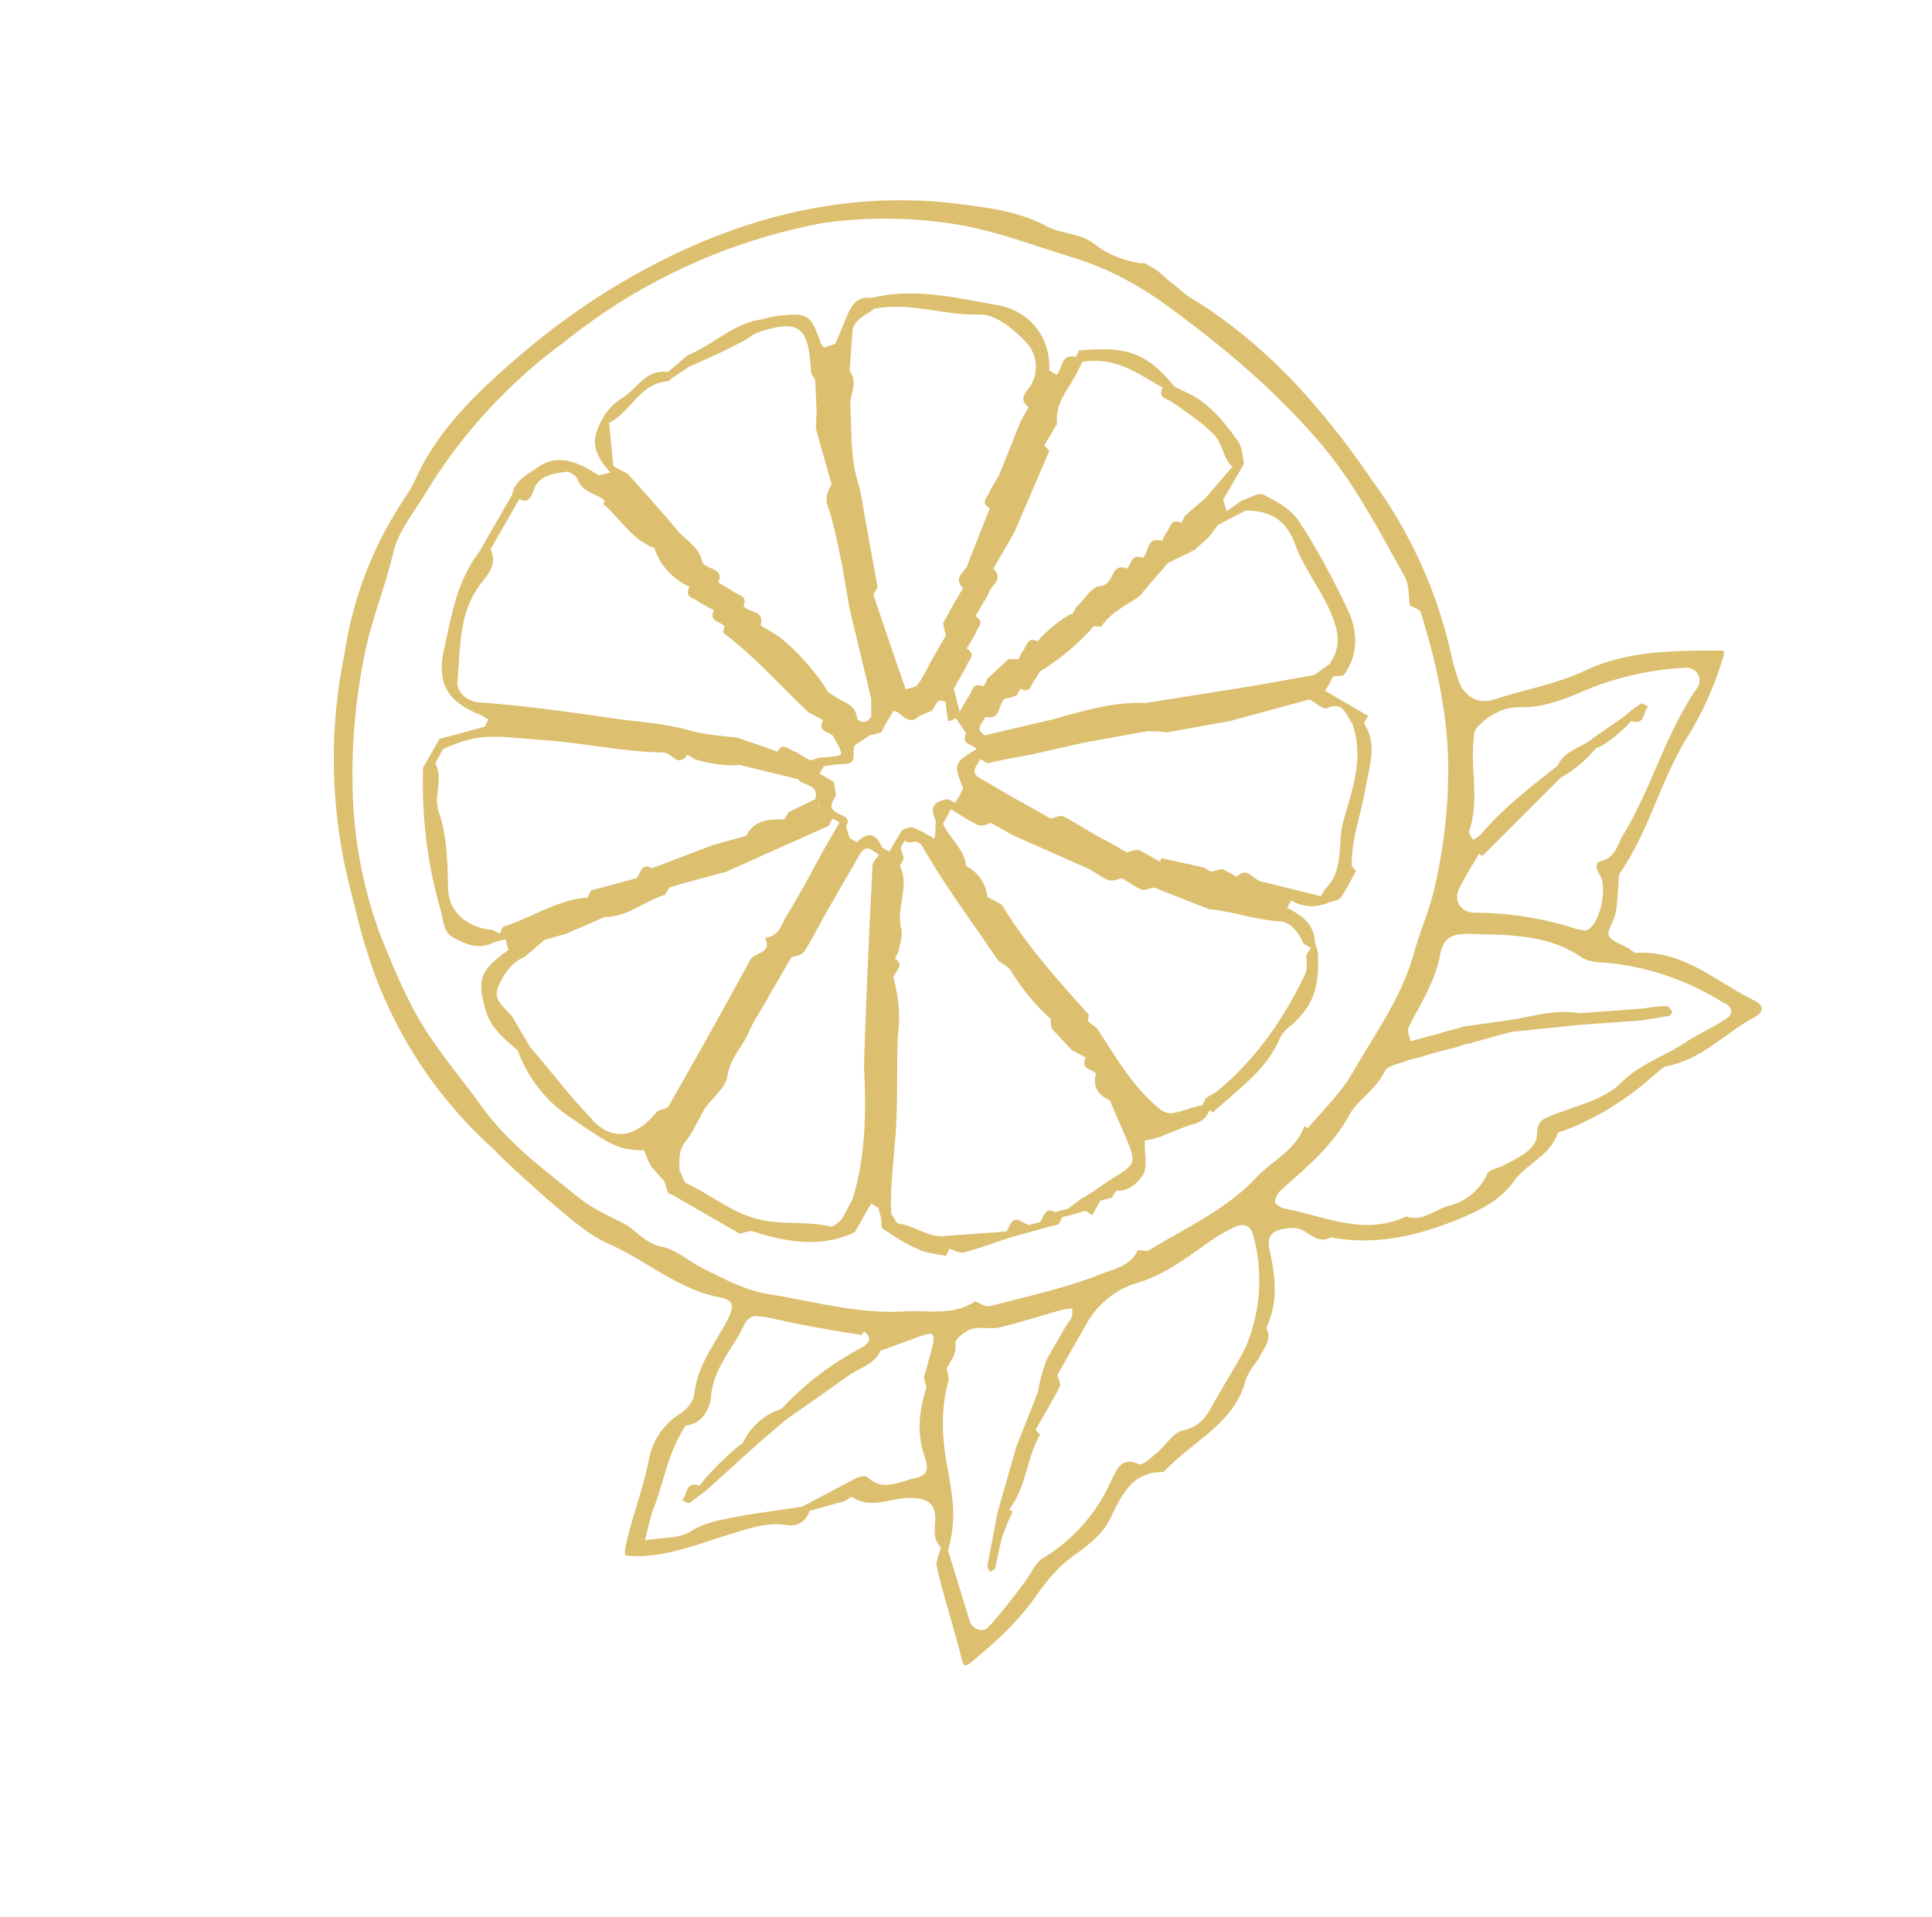 <svg xmlns="http://www.w3.org/2000/svg" width="269" height="267" fill="none"><g fill="#DCBF6F" clip-path="url(#a)"><path d="M159 36.7c-2.6-.4-4.8-1.3-6.6-2.7-2-1.6-4.7-1.4-6.7-2.5-3.7-2-7.7-2.5-11.4-3-14.6-2-28.6 1-41.8 7.6-7.2 3.6-13.8 8-20 13.3-5.8 5-11.2 10-14.5 17-.5 1.2-1.2 2.3-2 3.5a52.5 52.5 0 0 0-8 21 72.6 72.6 0 0 0 .6 32.2c.8 3.1 1.5 6.3 2.5 9.4A61.2 61.2 0 0 0 68.7 160c2.4 2.5 5 4.7 7.5 7 2.9 2.4 5.6 5 9 6.4l.6.3c4.7 2.3 8.8 5.8 14.1 6.9 2.3.4 2.4 1.2 1.4 3.2-1.7 3.2-4.1 6.2-4.6 10.1 0 1.1-1.1 2.5-2.2 3.1a9.6 9.6 0 0 0-4.2 6.5c-.8 4-2.4 8-3.2 11.9-.2 1.4-.2 1.2 1.2 1.3 4.7.1 8.9-1.7 13.2-3 2.7-.8 5.2-1.8 8.2-1.3 1.2.2 2.6-.5 3-2l4.7-1.3c.5-.1 1.1-.8 1.3-.6 2.6 1.7 5.3.1 7.9.1 2.6 0 3.8.8 3.6 3.4-.1 1.4-.2 2.4.8 3.5-.2.8-.7 2-.6 2.6 1 4.3 2.4 8.5 3.5 12.9.2.8.3 1.3 1.3.5 3.4-2.8 6.6-5.7 9-9.2 1.6-2.2 3-4 5.2-5.6 1.8-1.3 3.8-2.7 5-4.9 1.6-3.1 2.9-6.8 7.4-6.8.2 0 .3-.1.5-.3 3.8-4 9.2-6.3 11-12 .3-1.4 1.2-2.4 2-3.6.6-1.3 1.9-2.5 1-4.2 1.7-3.5 1.3-7 .5-10.7-.6-2.4.6-3.1 3.3-3.2 2 0 3.1 2.5 5.2 1.3 6.1 1.2 12-.2 17.5-2.4 2.8-1.2 5.8-2.4 8-5.4 1.6-2.4 5-3.5 6.1-6.7.2-.2.7-.3 1-.4a40 40 0 0 0 12.3-7.6c.6-.4 1-1 1.7-1.3 5-.9 8.1-4.5 12.3-6.8 1.5-.8 1.4-1.7 0-2.4-5.3-2.6-9.8-7-16.4-6.6-.3 0-.7-.4-1-.6-1-.6-2.4-1-2.8-1.8-.3-.6.7-2 .9-3 .3-1.2.3-2.5.4-3.7.1-.8 0-1.6.3-2.1 4-5.8 5.6-12.8 9.3-18.8 2.2-3.5 3.8-7.2 5-11.1.5-1.4-.3-.9-1-1-6.1 0-12.5.1-18 2.7-4.2 2-8.6 2.7-12.8 4.1-2.4.8-4.4-.5-5.1-2.9a34 34 0 0 1-1.1-4 64.6 64.6 0 0 0-10.7-23.4c-7-10.2-15-19.4-25.7-25.8-.8-.5-1.4-1.2-2.1-1.7-1.4-1-2.7-2.7-4.4-3Zm-38.2 169c-.3-.2-1-.1-1.5.1l-7.6 4c-3.7.6-7.4 1-11 1.8-1.5.3-3 .7-4.6 1.7-1.6 1-4.1.8-6.3 1.2.4-1.6.7-3.2 1.3-4.7 1.4-3.7 2-7.8 4.4-11.3 2.4-.2 3.4-2.6 3.5-4 .3-3.7 2.6-6.2 4.1-9 1.3-2.6 1.4-2.5 4.9-1.8 4 .9 8 1.6 12 2.2l.3-.5c1.2.9.7 1.6-.2 2.2a42 42 0 0 0-11.3 8.6 9 9 0 0 0-5.4 4.8c-1.1.6-5 4.4-6 5.9-2-.7-1.7 1.3-2.4 2 .4.2.8.5 1 .4l2.4-1.8 5.4-4.9 2-1.8 3.5-3 9.1-6.4c1.5-1 3.4-1.5 4.2-3.3l5.5-2c1.3-.4 2.3-1 1.7 1.5l-1 3.7c-.3.5 0 1.2.2 1.9-1 3.1-1.4 6.3-.3 9.5.6 1.8.6 2.8-1.5 3.2-2.2.5-4.4 1.8-6.4-.2Zm53.6-34a23.8 23.8 0 0 1-1 16c-1.3 2.5-2.9 5-4.3 7.5-1 1.8-1.8 3.4-4.4 4-1.5.3-2.5 2.4-4 3.4-.6.6-1.7 1.5-2.1 1.3-2.5-1.1-3 .7-3.8 2.1a23.9 23.9 0 0 1-9.6 11c-1 .6-1.6 2-2.3 3-1.7 2.3-3.3 4.4-5.2 6.5-.8 1-2.3.4-2.7-.8l-3-9.8c1.2-4.4.7-7 0-11.1-.8-4-1.1-8.2 0-12.3.2-.6 0-1.2-.2-1.9.5-1.1 1.5-2 1.2-3.6 0-.5 1.3-1.6 2.2-1.9 1.1-.4 2.5 0 3.7-.2 3.2-.7 6.3-1.8 9.4-2.6l1-.1v1c-.2.6-.6 1-.9 1.5l-2.6 4.5c-.6 1.5-1 3-1.3 4.7l-3 7.6-2.6 9.1-1.4 7.3c-.1.4.2.7.4 1 .3-.2.7-.4.7-.7l.8-3.7c.4-1.4 1-2.7 1.6-4l-.5-.3c2.4-3 2.4-7.1 4.3-10.4l-.6-.7c1.1-2 2.3-3.9 3.3-5.9.3-.4-.1-1.1-.3-1.7l4-7a12 12 0 0 1 7-5.8c3.8-1.1 7-3.5 10.2-5.8a24 24 0 0 1 3.7-2.1c1-.4 2-.2 2.3 1Zm65.8-32c1.2.7 1 1.7.1 2.2-2 1.3-4.1 2.2-6 3.5-2.8 1.8-6 2.8-8.6 5.4-2.3 2.3-6.2 3.2-9.3 4.4-1.3.6-2.3.6-2.4 2.7 0 2.2-2.6 3.3-4.5 4.3-.8.5-2 .6-2.4 1.2a7.9 7.9 0 0 1-5.3 4.5c-2 .5-3.7 2.3-6 1.5-6 2.8-11.4-.1-17-1.1-.5-.1-1.4-.8-1.3-1 .1-.6.5-1.3 1-1.7 3.5-3.1 7.1-6.1 9.4-10.4 1.3-2.2 3.7-3.5 4.9-6 .3-.8 2.2-1.1 3.4-1.6l1.6-.4 1.6-.5 1.5-.4 1.6-.4 1.6-.5c.5 0 1-.3 1.6-.4l4.7-1.3 9.8-1 4.2-.3 4.1-.3 3.8-.6c.2 0 .6-.5.5-.7-.2-.2-.5-.7-.8-.7-1.3 0-2.6.3-3.9.4l-4.1.3-4.2.3c-3.4-.6-6.5.5-9.9 1l-5.7.8c-.5 0-1 .3-1.6.4l-1.5.4-1.6.5c-.5 0-1.1.3-1.6.4l-1.5.4c-.1-.6-.5-1.3-.3-1.9 1.5-3 3.5-6 4.3-9.6.6-3.4 1.8-3.6 5.8-3.4 5 .1 9.7.3 14 3.2 1 .7 2.5.7 3.8.8a37 37 0 0 1 16.2 5.7Zm-28.4-41.2c3 0 5.8-1 8.5-2.2a42 42 0 0 1 14.2-3.3c1.7-.2 2.7 1.5 1.8 2.8-4.5 6.5-6.4 14.2-10.5 20.8-.6 1.2-1 2.8-2.8 3.3-.9.1-.9 1-.2 2 1 2 0 6.4-1.6 7.5-.3.3-1 .1-1.6 0a46.5 46.5 0 0 0-14.2-2.3c-2 0-3-1.6-2.3-3.2.8-1.8 1.9-3.3 2.8-5l.5.3 11-11c.9-.3 3.8-2.6 4.8-4 1-.2 3.9-2.5 4.9-3.8 2 .7 1.6-1.3 2.4-2-.4-.2-.8-.5-1-.4-1 .6-1.7 1.2-2.4 1.8l-4.3 3c-1.5 1.3-4 1.7-4.9 3.8-3.8 3-7.7 6-10.8 9.7l-1 .7c-.2-.5-.7-1-.5-1.4 1.4-4.2.1-8.6.6-12.8 0-1.4.6-1.6 1.5-2.5 1.7-1.3 3.3-1.9 5.1-1.8Zm-49-55.7c7.7 5.6 15 11.8 21.2 19.1 4.8 5.7 8.1 12.2 11.7 18.6.5 1.1.4 2.5.6 3.8.5.3 1.3.5 1.5.9 2 6.5 3.5 12.9 3.8 19.7.2 6.2-.4 12.3-1.8 18.5-.7 3.1-2 6.1-2.9 9.2-1.7 6.3-5.5 11.4-8.7 17-1.6 2.7-4 5-6.1 7.5l-.5-.3c-1.1 3.3-4.4 4.8-6.6 7.1-4.3 4.6-9.8 7-15 10.2-.3.2-1 0-1.6 0-1 2.4-3.8 2.7-5.8 3.6-4.8 1.8-9.8 2.9-14.8 4.2-.6.1-1.4-.4-2-.7-3 2-6.3 1.3-9.5 1.4-6.6.5-13-1.4-19.4-2.4-3-.5-5.9-2-8.7-3.4-2.1-1-4-2.8-6.1-3.2-2.5-.5-3.6-2.5-5.6-3.4-2-1-4.2-2-6-3.5-5-4-10-7.7-13.7-13-2.2-3-4.6-5.9-6.7-9-3-4.3-5-9.2-7-14.1a62 62 0 0 1-4-20.9 83 83 0 0 1 2-20.1c1-4.2 2.6-8.2 3.6-12.4.6-3 2.9-5.8 4.6-8.6a73 73 0 0 1 19.3-21A81 81 0 0 1 114.9 31a63 63 0 0 1 16.6 0c6.3.8 11.8 3 17.7 4.8 5.2 1.6 9.6 4 13.6 7Z"/><path d="m150.3 48.7-.5 1c-2.2-.5-1.8 1.7-2.7 2.5l-1-.6c.2-5-3.1-8.4-7.2-9.1-5.7-1-11.6-2.5-17.6-1-1.7-.3-2.6.8-3.2 2.1l-1.8 4.3-1.6.5c-.2-.3-.5-.6-.5-.9-1.3-3.5-1.7-3.9-5-3.6-1.1 0-2.3.4-3.3.6-3.9.6-6.7 3.6-10.2 5L93 51.8c-3.1-.4-4.3 2.3-6.3 3.6-2 1.2-3 2.9-3.6 4.7-.8 2 .3 4 1.9 5.7l-1.6.4C80.8 64.6 78 63 75 65c-1.4 1-3.3 1.8-3.7 3.9l-4.6 8c-3 3.9-3.8 8.6-4.8 13.2-1.2 5 .3 7.6 5.1 9.5l1 .6-.5 1-6.3 1.7-2.3 4c-.2 6.9.6 13.5 2.5 20 .4 1.5.3 3.1 2 3.8 1.8 1 3.5 1.5 5.4.5l1.6-.4.4 1.5c-4 2.8-4.4 4.1-3.2 8.3.7 2.6 2.7 4.1 4.5 5.7A19 19 0 0 0 80 156c5.5 3.8 6.3 4.1 9.7 4.2.3.8.6 1.7 1.1 2.4l1.7 1.9.5 1.6 1 .5 1 .6 4 2.3 4 2.3c.6-.1 1.3-.5 1.9-.3 4.7 1.5 9.4 2.3 14.1.1l2.3-4 1 .6.4 1.5c0 .4 0 1.2.2 1.4 1.5 1 3 2 4.8 2.8 1.2.6 2.6.7 4 1l.5-1c.7.2 1.4.7 2 .5 2.4-.6 4.6-1.5 6.9-2.2l1.5-.4 3.2-.9 1.6-.4.5-1 1.6-.4 1.6-.5 1 .6 1.1-2 1.6-.4.6-1c1.8.2 3.1-1.2 3.8-2.3.6-1.3.1-3 .2-4.7.5-.1 1.2-.1 1.7-.4.5 0 1-.4 1.4-.5 1.2-.4 2.3-1 3.5-1.3 1.2-.3 2-.9 2.4-2l.5.3c3.3-3.1 7.4-5.8 9.3-10.3a5 5 0 0 1 1.7-1.9c2.9-2.7 3.8-5 3.6-9.8 0-.5-.3-1.2-.4-1.6-.1-2.6-1.8-3.8-3.9-4.9l.6-1c1.7 1 3.4 1 5.2.3.5-.2 1.3-.3 1.6-.6.9-1.3 1.5-2.5 2.2-3.8-.2-.3-.6-.6-.6-.9 0-3.8 1.4-7.3 2-11 .5-2.9 1.6-5.8-.3-8.7l.6-1-6-3.5.6-1 .5-1c.5-.1 1.2 0 1.5-.2 2.2-3 1.9-6.4.4-9.4-2-4.2-4.2-8.3-6.7-12.1-1.1-1.6-3-2.7-4.9-3.6-.7-.4-1.9.5-3 .8l-2.1 1.5-.5-1.6 2.9-5c-.2-1-.2-2.2-.8-3.1-2.1-3-4.4-5.8-8-7.2-.2-.2-.7-.3-1-.6-3.7-4.5-6.4-5.5-13-4.9ZM118.7 46c.3-1.6 1.9-2.1 3-3 5-1 9.8 1 14.9.8 2 0 4.5 2 6.1 3.7a5 5 0 0 1 .8 6.2c-.4.8-1.9 1.7-.3 3l-1.1 2-3 7.5-1.2 2c-.2 1-1.6 1.6-.1 2.6l-3 7.6c-.2 1.2-2.3 2-.7 3.5l-1.2 2-1.6 2.9.4 1.7-2.3 4c-.5 1-1 2-1.6 2.8-.3.4-1 .5-1.7.7l-2-5.8-2.5-7.4.6-1-1.6-8.8c-.4-2-.6-4.1-1.2-6-1-3.4-.8-6.9-1-10.3-.2-1.7 1.2-3.4-.1-5l.4-5.7Zm14.4 54 1.4 2.1c-.7 1.6.8 1.5 1.5 2.2-3.3 2-3.2 2.1-1.9 5.5l-.5 1-.6 1-1-.5c-2 .2-2.6 1.2-1.7 3-.1.8 0 1.7-.2 2.5-.9-.5-1.8-1.1-2.8-1.5-.4-.2-1.1 0-1.7.3l-1.2 2-.6 1-1-.6c-.8-2-2-2.2-3.5-.7l-1-.6-.5-1.6c.8-1.5-.7-1.4-1.4-2-1.3-.8-.2-1.7 0-2.4l-.3-1.8-2-1.2.6-1c.9-.1 1.7-.3 2.7-.3 2.2 0 1.1-1.6 1.6-2.6l2.1-1.4 1.6-.4.5-1 .6-1 .6-1c1.2.1 2 2.3 3.6.7l1.7-.7c.6-.6.7-2 2-1.2 0 .9.2 1.7.3 2.6.4 0 .7-.2 1.1-.4Zm-19.3 13c.2-.4.3-.9 0-1.3.4.5.2.9 0 1.3ZM87.4 66l-2-1.1-.6-6c3-1.5 4.3-5.5 8.1-5.8.3 0 .5-.4.9-.6l2.1-1.4c2.4-1.1 4.8-2.1 7-3.3 1-.4 1.9-1.3 2.9-1.6 5.5-1.8 6.8-.6 7.1 5.4 0 .4.3.8.6 1.3l.2 4.2-.1 2.6 2.2 7.8c-.7 1-.9 2-.5 3.1.9 2.7 1.4 5.5 2 8.4l1 5.8 3 12.5v2.5c-.7 1.2-2 .7-2 0-.3-1.8-2-2-3-2.8l-1-.6c-1.4-2.5-5-6.6-7.4-8.1l-2-1.2c.6-2.2-1.6-1.7-2.4-2.7.7-1.5-.8-1.5-1.5-2.1l-2-1.2c1-2.2-2-1.6-2.3-3.1-.3-1.5-1.8-2.6-3-3.7a280 280 0 0 0-7.3-8.3ZM63.7 94.7c.4-4.3.2-8.7 2.6-12.5 1-1.7 3.2-3.2 2-5.7l4-7c1.3.7 1.7-.4 2-1.2.7-2.2 2.8-2.3 4.5-2.6.5-.1 1.4.6 1.6 1 .7 1.9 2.6 2 3.8 3l-.2.5c2.4 2 4 5 7.1 6.1a9 9 0 0 0 4.9 5.4c-.8 1.6.7 1.5 1.4 2.2l2 1.1c-.7 1.6.8 1.5 1.5 2.2-.1.3-.3.9-.1 1 4.4 3.3 7.9 7.4 11.8 11l2 1.1c-.8 1.6.7 1.5 1.4 2.2 1.6 3 1.8 2.7-1.7 3-.4 0-1 .3-1.5.4l-2-1.2c-1-.2-1.7-1.5-2.6 0-1.9-.8-3.7-1.3-5.6-2-2.1-.2-4.3-.4-6.3-.9-4-1.2-8.4-1.3-12.5-2-5.7-.8-11.5-1.6-17.3-2-1.8-.3-3-1.6-2.8-3.1ZM62.4 124c-.1-3.7-.1-7.4-1.3-10.9-.8-2.3.7-4.6-.5-6.8l1.1-2c5.3-2.3 6.6-1.8 14.4-1.2 5.4.4 10.7 1.6 16.3 1.7 1.1 0 2 2.2 3.3.3l1 .6c1.6.6 5.3 1.1 6.2.8l8.2 2c.7 1 3 .6 2.4 2.8l-3.7 1.8-.6 1c-2.1 0-4.1 0-5.3 2.3l-4.7 1.3-8.4 3.2c-1.6-.8-1.5.7-2.2 1.4l-6.3 1.7-.5 1c-4.3.3-7.7 2.8-11.6 4-.3.1-.4.6-.6 1l-1-.5c-3.5-.3-6-2.4-6.2-5.5Zm20 31.8c-3.1-3.1-5.7-6.7-8.6-10l-2.4-4.1c-1-1.4-2.9-2.3-2-4.4.8-1.7 1.8-3.3 3.6-4l2.8-2.4 3.1-.9 5.3-2.3c3.2 0 5.5-2.2 8.4-3.1l.6-1 1.6-.5 6.3-1.7 14.3-6.4.5-1 1 .5-2.3 4-2.5 4.6-2.3 4c-1 1.3-1.1 3.3-3.3 3.5 1.1 2.1-1.3 2-2 3A1037.2 1037.2 0 0 1 93 154.2c-.5.3-1.3.3-1.7.8-2.8 3.4-6 4-8.9.9Zm36.2 11.4-1.4 2.6c-.4.4-1.2 1.1-1.6 1-2.9-.7-6-.3-9-.8-4.3-.7-7.3-3.5-11-5.2-.5-.3-.6-1.2-1-1.8 0-1.4-.2-2.9 1-4.2 1-1.4 1.7-3 2.5-4.4 1.1-1.5 3-3 3.2-4.6.3-2.2 1.7-3.6 2.7-5.5.8-2 2-3.6 3-5.5l3.2-5.5c.6-.2 1.4-.3 1.7-.7 1.2-1.8 2.2-3.9 3.3-5.8l4.5-7.8c1-1.7 1.8-.4 2.7 0-.3.5-.9 1-.9 1.5-.5 9.2-.9 18.6-1.2 27.8.3 6.4.3 12.8-1.7 19Zm35.9-14 2.3 5.3c1.4 3.4 1.4 3.6-1.9 5.6-1.4.9-2.8 2-4.3 2.8l-2 1.5c-.6 0-1.2.3-1.7.4-1.5-.8-1.5.7-2.1 1.4l-1.6.4-1-.5c-1.5-.8-1.5.7-2.1 1.4l-8.3.6c-2.5.4-4.5-1.5-6.7-1.7-.3 0-.6-.9-1-1.3-.2-3 .2-6 .4-9 .6-5.2.3-10.5.5-15.7.4-2.9.1-5.6-.6-8.3.3-1 1.6-1.7.2-2.6l.5-1c.2-1 .6-2.2.4-3.1-.8-3 1.2-6-.2-8.8l.5-1c0-.5-.3-1-.4-1.6l.6-1c.6.9 1.6-.6 2.5 1 3.1 5.4 7 10.6 10.5 15.8.6.4 1.3.8 1.7 1.3a30 30 0 0 0 5.6 6.8c0 .4 0 1 .2 1.4l2.7 2.9 2 1.1c-.8 1.6.7 1.5 1.4 2.2-.5 1.8.3 3 1.9 3.7Zm27-21.8 1 .6-.6 1c0 .9.2 1.8-.2 2.7-3 6.3-7 12-12.4 16.4l-1.4.8-.5 1-1.6.4c-3.5 1.2-3.5 1-6-1.4-2.8-2.8-4.7-6.1-6.8-9.3-.3-.6-1-.9-1.5-1.4 0-.4.2-1 0-1-4.3-4.8-8.7-9.7-12-15.2l-2-1.1c-.3-1.9-1.2-3.4-3-4.3-.2-2.4-2.3-3.8-3.2-5.9l1.1-2c1.3.8 2.5 1.6 3.8 2.2.4.2 1.2-.1 1.8-.3l3 1.7 10.6 4.7c.9.5 1.8 1.2 2.8 1.6.5.1 1.1-.1 1.8-.3.9.5 1.8 1.2 2.8 1.6.4.1 1.1-.2 1.7-.3l7.6 3c3.3.3 6.5 1.5 9.8 1.7 1.5 0 2.7 1.5 3.4 3.1Zm6.8-30.6c1.7 4.8-.1 9.3-1.3 13.7-.8 3.1.2 6.7-2.5 9.3l-.6 1-8.1-2c-1.3-.1-2-2.3-3.6-.7l-2-1.1-1.6.4-1-.6-5.9-1.3-.2.5-2.8-1.6c-.5-.1-1.2.1-1.8.3l-3-1.7c-2-1-3.9-2.3-5.8-3.3-.4-.2-1.2.1-1.8.3l-3-1.7-2-1.1-4.8-2.8c-1.6-.9-.4-1.8 0-2.7l1 .6c1.9-.5 4-.8 6-1.2l7.5-1.7 8.9-1.6c.8.1 1.7 0 2.5.2l8.9-1.6 11-3c.8.4 2 1.5 2.5 1.2 2.3-1 2.6 1 3.5 2.2Zm-14.9-29.7c3.4 0 5.7 1.2 7 4.9 1.5 4 4.6 7.3 5.7 11.7.4 2 0 3.3-1 4.8L183 94l-9 1.6-14.5 2.3c-4.4-.2-8.7 1.1-13 2.3l-9.4 2.2c-1.5-1-.2-1.7.1-2.6 2.2.6 1.7-1.7 2.7-2.5.5 0 1.1-.3 1.6-.4l.6-1c1.5.8 1.4-.7 2.1-1.4l.6-1a33 33 0 0 0 7.5-6.3l1 .1c1.4-2.1 3.6-3 5.5-4.4 1.2-1.6 2.6-3 3.8-4.5l3.7-1.8 2-1.8 1.3-1.7 3.8-2ZM161.9 54c-.8 1.4.6 1.5 1.3 2 2 1.4 4 2.7 5.6 4.3 1.6 1.5 1.4 3.5 2.8 4.7l-3.8 4.4-2.8 2.4-.5 1c-1.6-.7-1.5.8-2.2 1.5l-.5 1c-2.2-.6-1.8 1.6-2.7 2.4-1.6-.7-1.5.8-2.2 1.5-2.3-1-1.7 2.2-3.6 2.4-1.3 0-2.3 1.9-3.4 2.9l-.6 1c-1 .2-3.8 2.5-4.8 3.8-1.6-.7-1.5.8-2.2 1.5l-.5 1h-1.4l-3 2.8c0 .3-.3.7-.5 1-1.6-.7-1.5.8-2.1 1.5l-1.2 2-.4-1.6-.4-1.6 1.7-3c.2-.9 1.6-1.6.1-2.6l1.2-2c.2-.9 1.5-1.6 0-2.5l1.8-3c.2-1.3 2.3-2 .7-3.6l2.9-5 4.9-11.4-.7-.8 1.8-3c-.4-3 1.8-5 3-7.6l.5-1c4.5-.8 7.7 1.6 11.2 3.6Z"/></g><defs><clipPath id="a"><path fill="#fff" d="M0 0h192.2v199.6H0z" transform="rotate(-60.3 144.1 83.3)"/></clipPath></defs></svg>